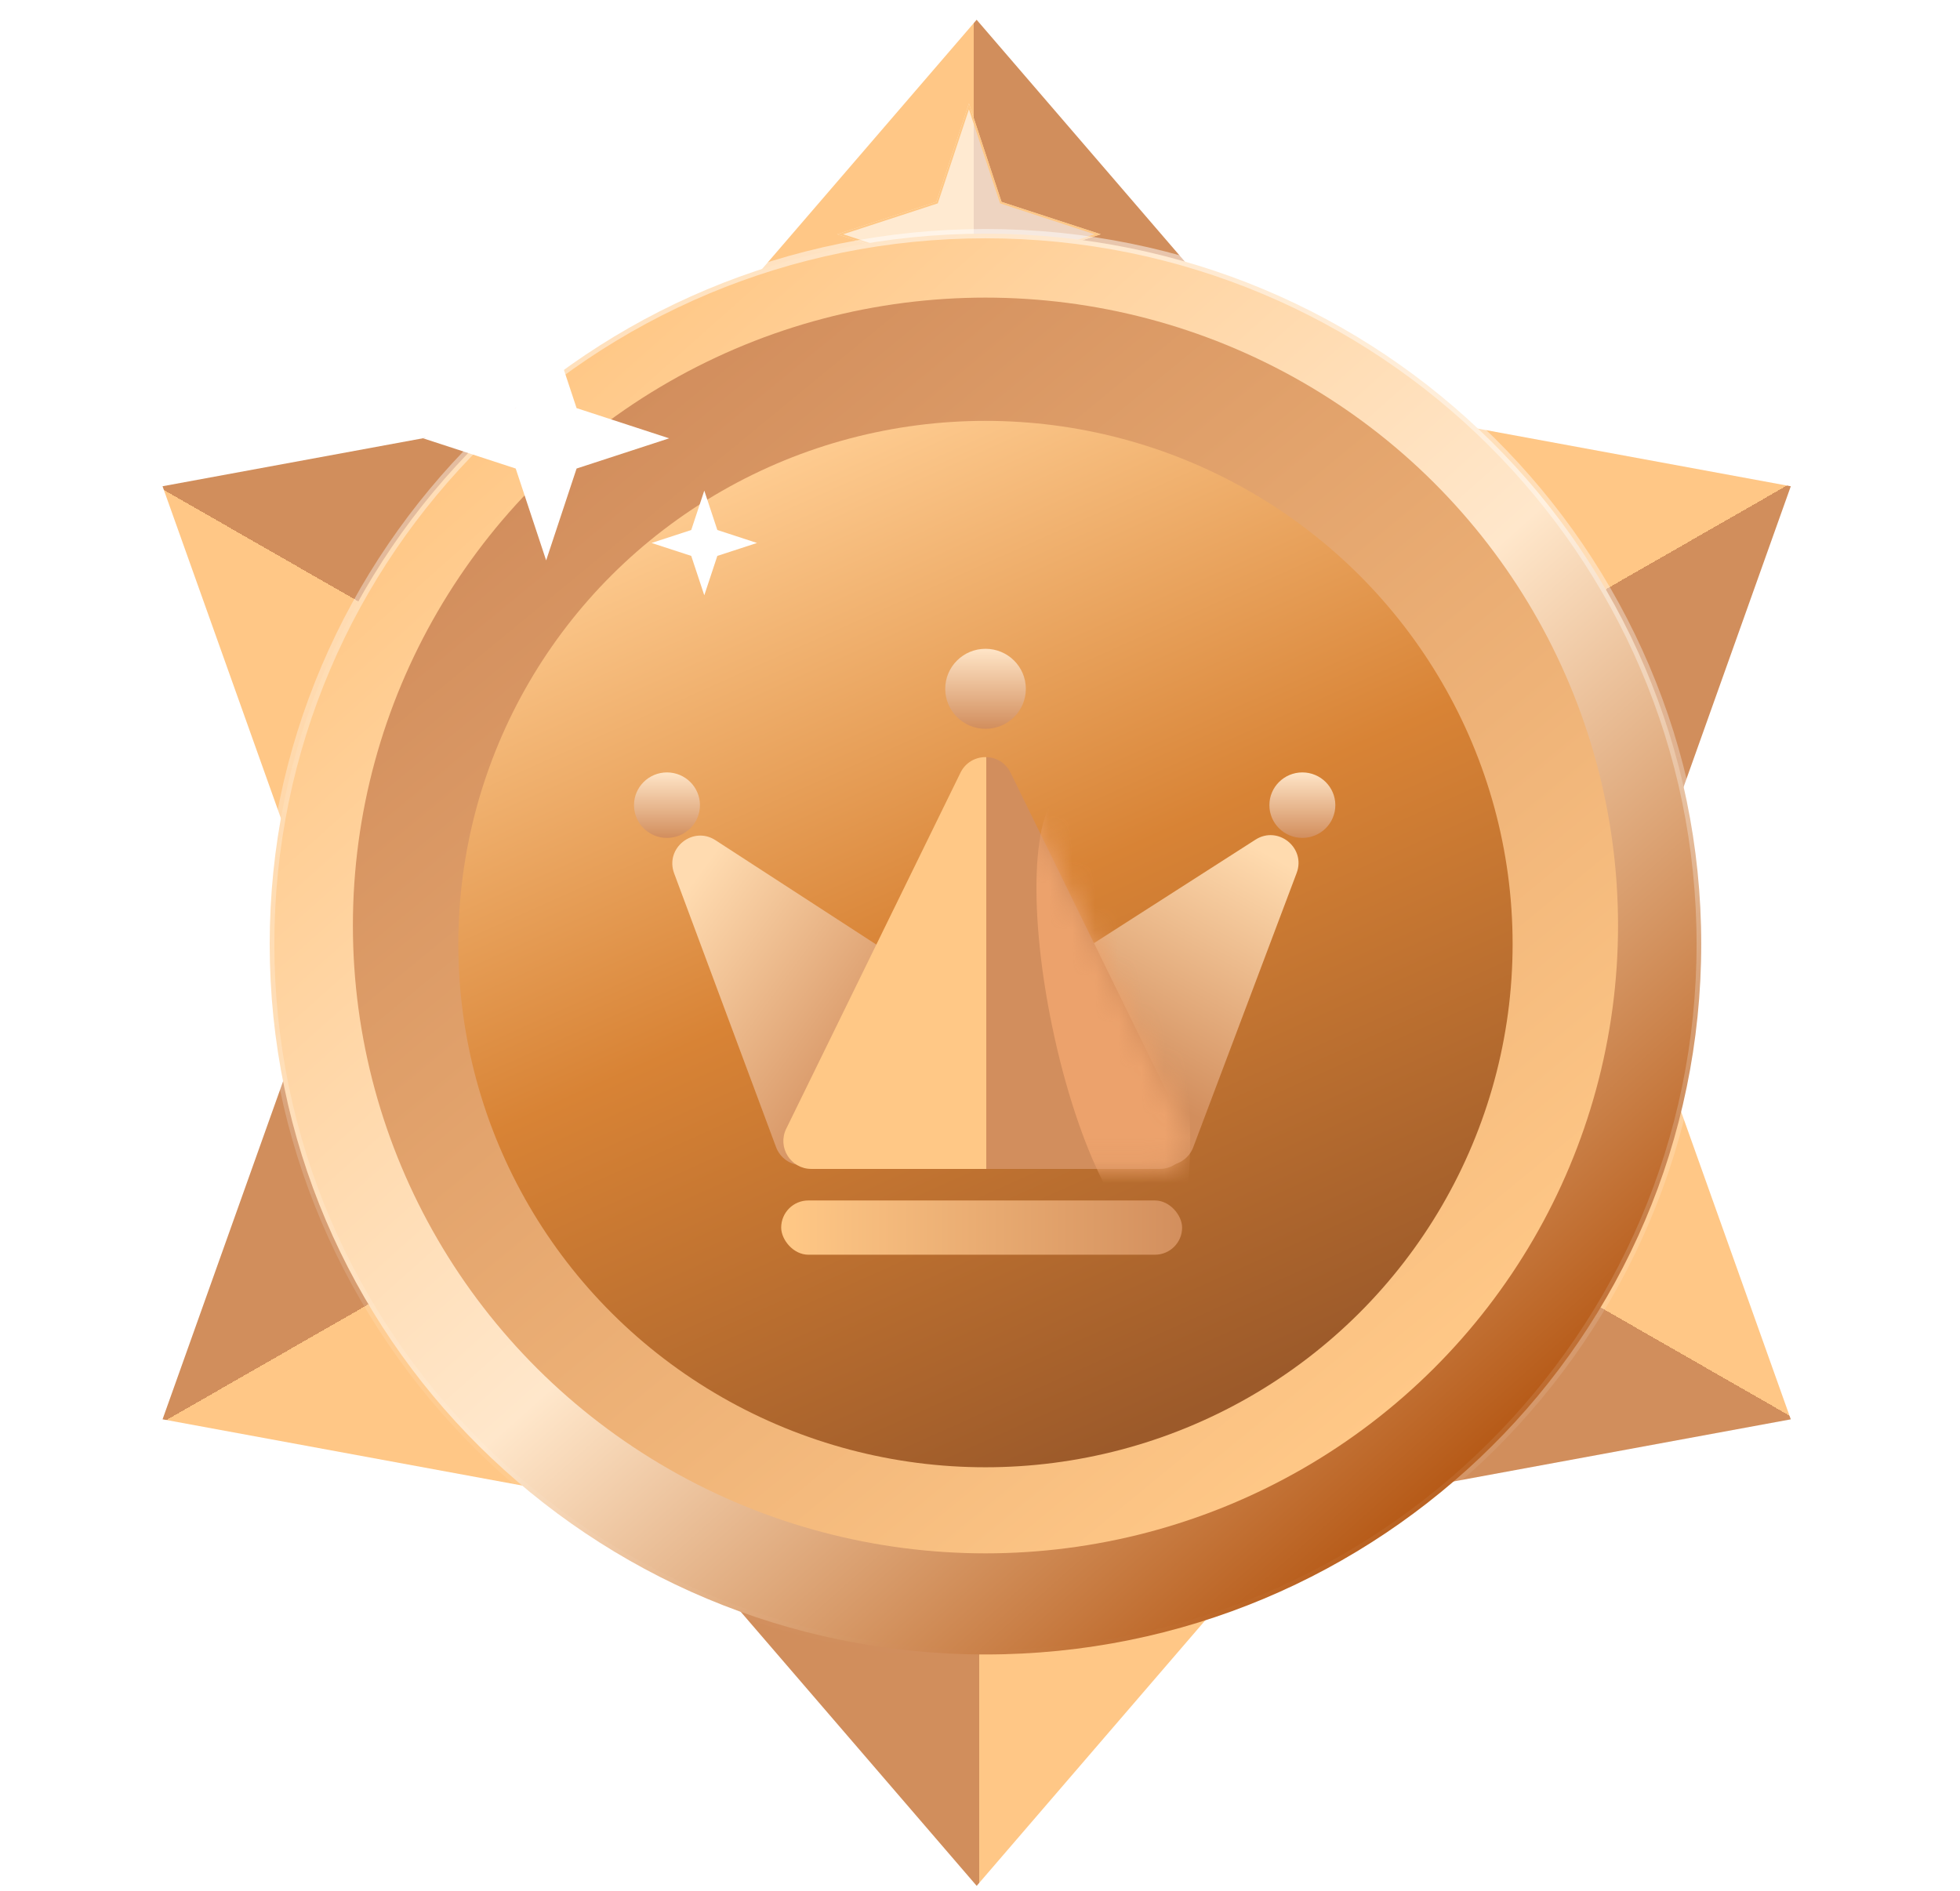 <svg fill="none" height="82" viewBox="0 0 85 82" width="85" xmlns="http://www.w3.org/2000/svg" xmlns:xlink="http://www.w3.org/1999/xlink"><filter id="a" color-interpolation-filters="sRGB" filterUnits="userSpaceOnUse" height="15.38" width="15.464" x="34.288" y="2.469"><feFlood flood-opacity="0" result="BackgroundImageFix"/><feBlend in="SourceGraphic" in2="BackgroundImageFix" mode="normal" result="shape"/><feGaussianBlur result="effect1_foregroundBlur_415_12488" stdDeviation="1.008"/></filter><filter id="b" color-interpolation-filters="sRGB" filterUnits="userSpaceOnUse" height="55.264" width="54.866" x="15.304" y="12.908"><feFlood flood-opacity="0" result="BackgroundImageFix"/><feBlend in="SourceGraphic" in2="BackgroundImageFix" mode="normal" result="shape"/><feColorMatrix in="SourceAlpha" result="hardAlpha" type="matrix" values="0 0 0 0 0 0 0 0 0 0 0 0 0 0 0 0 0 0 127 0"/><feOffset dy="-.807"/><feGaussianBlur stdDeviation=".807"/><feComposite in2="hardAlpha" k2="-1" k3="1" operator="arithmetic"/><feColorMatrix type="matrix" values="0 0 0 0 0 0 0 0 0 0.173 0 0 0 0 0.617 0 0 0 0.15 0"/><feBlend in2="shape" mode="normal" result="effect1_innerShadow_415_12488"/></filter><filter id="c" color-interpolation-filters="sRGB" filterUnits="userSpaceOnUse" height="46.994" width="45.722" x="19.876" y="17.445"><feFlood flood-opacity="0" result="BackgroundImageFix"/><feBlend in="SourceGraphic" in2="BackgroundImageFix" mode="normal" result="shape"/><feColorMatrix in="SourceAlpha" result="hardAlpha" type="matrix" values="0 0 0 0 0 0 0 0 0 0 0 0 0 0 0 0 0 0 127 0"/><feOffset dy=".807"/><feGaussianBlur stdDeviation="2.017"/><feComposite in2="hardAlpha" k2="-1" k3="1" operator="arithmetic"/><feColorMatrix type="matrix" values="0 0 0 0 0.487 0 0 0 0 0.175 0 0 0 0 0 0 0 0 1 0"/><feBlend in2="shape" mode="normal" result="effect1_innerShadow_415_12488"/><feColorMatrix in="SourceAlpha" result="hardAlpha" type="matrix" values="0 0 0 0 0 0 0 0 0 0 0 0 0 0 0 0 0 0 127 0"/><feOffset dy="-.807"/><feGaussianBlur stdDeviation="2.017"/><feComposite in2="hardAlpha" k2="-1" k3="1" operator="arithmetic"/><feColorMatrix type="matrix" values="0 0 0 0 1 0 0 0 0 0.716 0 0 0 0 0.454 0 0 0 1 0"/><feBlend in2="effect1_innerShadow_415_12488" mode="normal" result="effect2_innerShadow_415_12488"/></filter><filter id="d" color-interpolation-filters="sRGB" filterUnits="userSpaceOnUse" height="29.504" width="33.642" x="25.882" y="26.523"><feFlood flood-opacity="0" result="BackgroundImageFix"/><feColorMatrix in="SourceAlpha" result="hardAlpha" type="matrix" values="0 0 0 0 0 0 0 0 0 0 0 0 0 0 0 0 0 0 127 0"/><feOffset dy=".807"/><feGaussianBlur stdDeviation=".807"/><feComposite in2="hardAlpha" operator="out"/><feColorMatrix type="matrix" values="0 0 0 0 0.6 0 0 0 0 0.362 0 0 0 0 0.19 0 0 0 1 0"/><feBlend in2="BackgroundImageFix" mode="normal" result="effect1_dropShadow_415_12488"/><feBlend in="SourceGraphic" in2="effect1_dropShadow_415_12488" mode="normal" result="shape"/></filter><filter id="e" color-interpolation-filters="sRGB" filterUnits="userSpaceOnUse" height="24.345" width="11.509" x="42.53" y="31.025"><feFlood flood-opacity="0" result="BackgroundImageFix"/><feBlend in="SourceGraphic" in2="BackgroundImageFix" mode="normal" result="shape"/><feGaussianBlur result="effect1_foregroundBlur_415_12488" stdDeviation="1.21"/></filter><linearGradient id="f"><stop offset=".489" stop-color="#ffc786"/><stop offset=".489" stop-color="#d1e5ee"/><stop offset=".489" stop-color="#d18e5c"/></linearGradient><linearGradient id="g" gradientUnits="userSpaceOnUse" x1="37.279" x2="47.429" xlink:href="#f" y1="6.53" y2="6.53"/><linearGradient id="h" gradientUnits="userSpaceOnUse" x1="47.431" x2="37.281" xlink:href="#f" y1="76.113" y2="76.113"/><linearGradient id="i" gradientUnits="userSpaceOnUse" x1="75.25" x2="70.232" xlink:href="#f" y1="54.355" y2="63.112"/><linearGradient id="j" gradientUnits="userSpaceOnUse" x1="9.461" x2="14.479" xlink:href="#f" y1="28.286" y2="19.529"/><linearGradient id="k" gradientUnits="userSpaceOnUse" x1="70.175" x2="75.193" xlink:href="#f" y1="19.562" y2="28.32"/><linearGradient id="l" gradientUnits="userSpaceOnUse" x1="14.537" x2="9.519" xlink:href="#f" y1="63.078" y2="54.321"/><linearGradient id="m" gradientUnits="userSpaceOnUse" x1="22.709" x2="64.021" y1="17.883" y2="64.308"><stop offset="0" stop-color="#ffc887"/><stop offset=".521" stop-color="#ffe7cb"/><stop offset="1" stop-color="#b45612"/></linearGradient><linearGradient id="n" gradientUnits="userSpaceOnUse" x1="42.736" x2="42.736" y1="9.932" y2="71.952"><stop offset="0" stop-color="#fff" stop-opacity=".5"/><stop offset="1" stop-color="#fff" stop-opacity="0"/></linearGradient><linearGradient id="o" gradientUnits="userSpaceOnUse" x1="25.21" x2="59.953" y1="20.144" y2="62.377"><stop offset="0" stop-color="#d28e5d"/><stop offset="1" stop-color="#ffc887"/></linearGradient><linearGradient id="p" gradientUnits="userSpaceOnUse" x1="27.608" x2="46.202" y1="22.256" y2="63.737"><stop offset="0" stop-color="#ffcd92"/><stop offset=".484" stop-color="#d88335"/><stop offset="1" stop-color="#9c5a2a"/></linearGradient><linearGradient id="q" gradientUnits="userSpaceOnUse" x1="29.463" x2="38.694" y1="38.213" y2="44.976"><stop offset="0" stop-color="#ffdbb0"/><stop offset="1" stop-color="#d4905f"/></linearGradient><linearGradient id="r" gradientUnits="userSpaceOnUse" x1="55.05" x2="49.491" y1="36.26" y2="46.341"><stop offset="0" stop-color="#ffdbaf"/><stop offset="1" stop-color="#d28e5d"/></linearGradient><linearGradient id="s" gradientUnits="userSpaceOnUse" x1="37.881" x2="47.736" y1="40.472" y2="40.472"><stop offset=".497" stop-color="#ffc886"/><stop offset=".497" stop-color="#d28e5d"/></linearGradient><linearGradient id="t" gradientUnits="userSpaceOnUse" x1="37.881" x2="47.736" y1="40.472" y2="40.472"><stop offset=".417" stop-color="#b1b0d8"/><stop offset=".497" stop-color="#ffcc1d"/></linearGradient><linearGradient id="u"><stop offset="0" stop-color="#ffe5c7"/><stop offset="1" stop-color="#d28e5d"/></linearGradient><linearGradient id="v" gradientUnits="userSpaceOnUse" x1="42.74" x2="42.74" xlink:href="#u" y1="27.33" y2="30.8"/><linearGradient id="w" gradientUnits="userSpaceOnUse" x1="28.925" x2="28.925" xlink:href="#u" y1="32.691" y2="35.531"/><linearGradient id="x" gradientUnits="userSpaceOnUse" x1="56.48" x2="56.48" xlink:href="#u" y1="32.691" y2="35.531"/><linearGradient id="y" gradientUnits="userSpaceOnUse" x1="34.075" x2="51.462" y1="52.431" y2="52.431"><stop offset="0" stop-color="#ffc886"/><stop offset="1" stop-color="#d28e5d"/></linearGradient><mask id="z" height="18" maskUnits="userSpaceOnUse" width="19" x="33" y="32"><path d="m41.652 32.705c.443-.904 1.731-.904 2.174 0l7.557 15.439c.394.804-.192 1.742-1.087 1.742h-15.113c-.895 0-1.48-.938-1.087-1.742z" fill="url(#t)"/></mask><path d="m42.354.857 12.209 14.181h-24.418z" fill="url(#g)"/><path d="m42.356 81.785-12.209-14.182 24.418 0z" fill="url(#h)"/><g filter="url(#a)"><path d="m42.02 4.486 1.414 4.269 4.301 1.404-4.301 1.404-1.414 4.269-1.414-4.269-4.301-1.404 4.301-1.404z" fill="#fff" fill-opacity=".62"/><path d="m42.02 4.615 1.376 4.153.006.019.019.006 4.183 1.366-4.183 1.366-.019.006-.006.019-1.376 4.153-1.376-4.153-.006-.019-.019-.006-4.183-1.366 4.183-1.366.019-.006.006-.019z" stroke="#ffc886" stroke-width=".081"/></g><path d="m77.662 61.553-18.478 3.404 12.209-20.989z" fill="url(#i)"/><path d="m7.049 21.087 18.478-3.404-12.209 20.989z" fill="url(#j)"/><path d="m77.662 21.088-6.269 17.585-12.209-20.989z" fill="url(#k)"/><path d="m7.05 61.552 6.269-17.585 12.209 20.989z" fill="url(#l)"/><path d="m73.778 40.942c0 17.014-13.896 30.808-31.041 30.808-17.145 0-31.041-13.795-31.041-30.808 0-17.014 13.896-30.809 31.041-30.809 17.145 0 31.041 13.795 31.041 30.809z" fill="url(#m)" stroke="url(#n)" stroke-width=".403"/><g filter="url(#b)"><ellipse cx="42.737" cy="40.943" fill="url(#o)" rx="27.433" ry="27.229"/></g><g filter="url(#c)"><ellipse cx="42.737" cy="40.942" fill="url(#p)" rx="22.861" ry="22.69"/></g><g filter="url(#d)"><path d="m29.236 37.068c-.407-1.093.815-2.072 1.793-1.437l18.293 11.872c1.011.656.546 2.225-.659 2.225h-13.874c-.505 0-.958-.314-1.134-.788z" fill="url(#q)"/><path d="m56.232 37.053c.411-1.09-.804-2.074-1.785-1.446l-18.558 11.891c-1.018.652-.556 2.229.653 2.229h14.075c.504 0 .955-.312 1.132-.783z" fill="url(#r)"/><path d="m41.652 32.705c.443-.904 1.731-.904 2.174 0l7.557 15.439c.394.804-.192 1.742-1.087 1.742h-15.113c-.895 0-1.48-.938-1.087-1.742z" fill="url(#s)"/><g mask="url(#z)"><g filter="url(#e)"><ellipse cx="9.946" cy="2.699" fill="#eca26c" rx="9.946" ry="2.699" transform="matrix(.204 .979 -.98 .201 48.898 32.918)"/></g></g><ellipse cx="42.74" cy="29.065" fill="url(#v)" rx="1.748" ry="1.735"/><ellipse cx="28.925" cy="34.111" fill="url(#w)" rx="1.43" ry="1.42"/><ellipse cx="56.48" cy="34.111" fill="url(#x)" rx="1.43" ry="1.42"/><rect fill="url(#y)" height="2.353" rx="1.177" width="17.387" x="33.878" y="51.254"/></g><g fill="#fff"><path d="m30.543 21.277.566 1.708 1.72.562-1.72.561-.566 1.708-.566-1.708-1.72-.561 1.72-.562z"/><path d="m23.685 13.715 1.32 3.984 4.014 1.31-4.014 1.31-1.32 3.984-1.32-3.984-4.014-1.31 4.014-1.31z"/></g></svg>